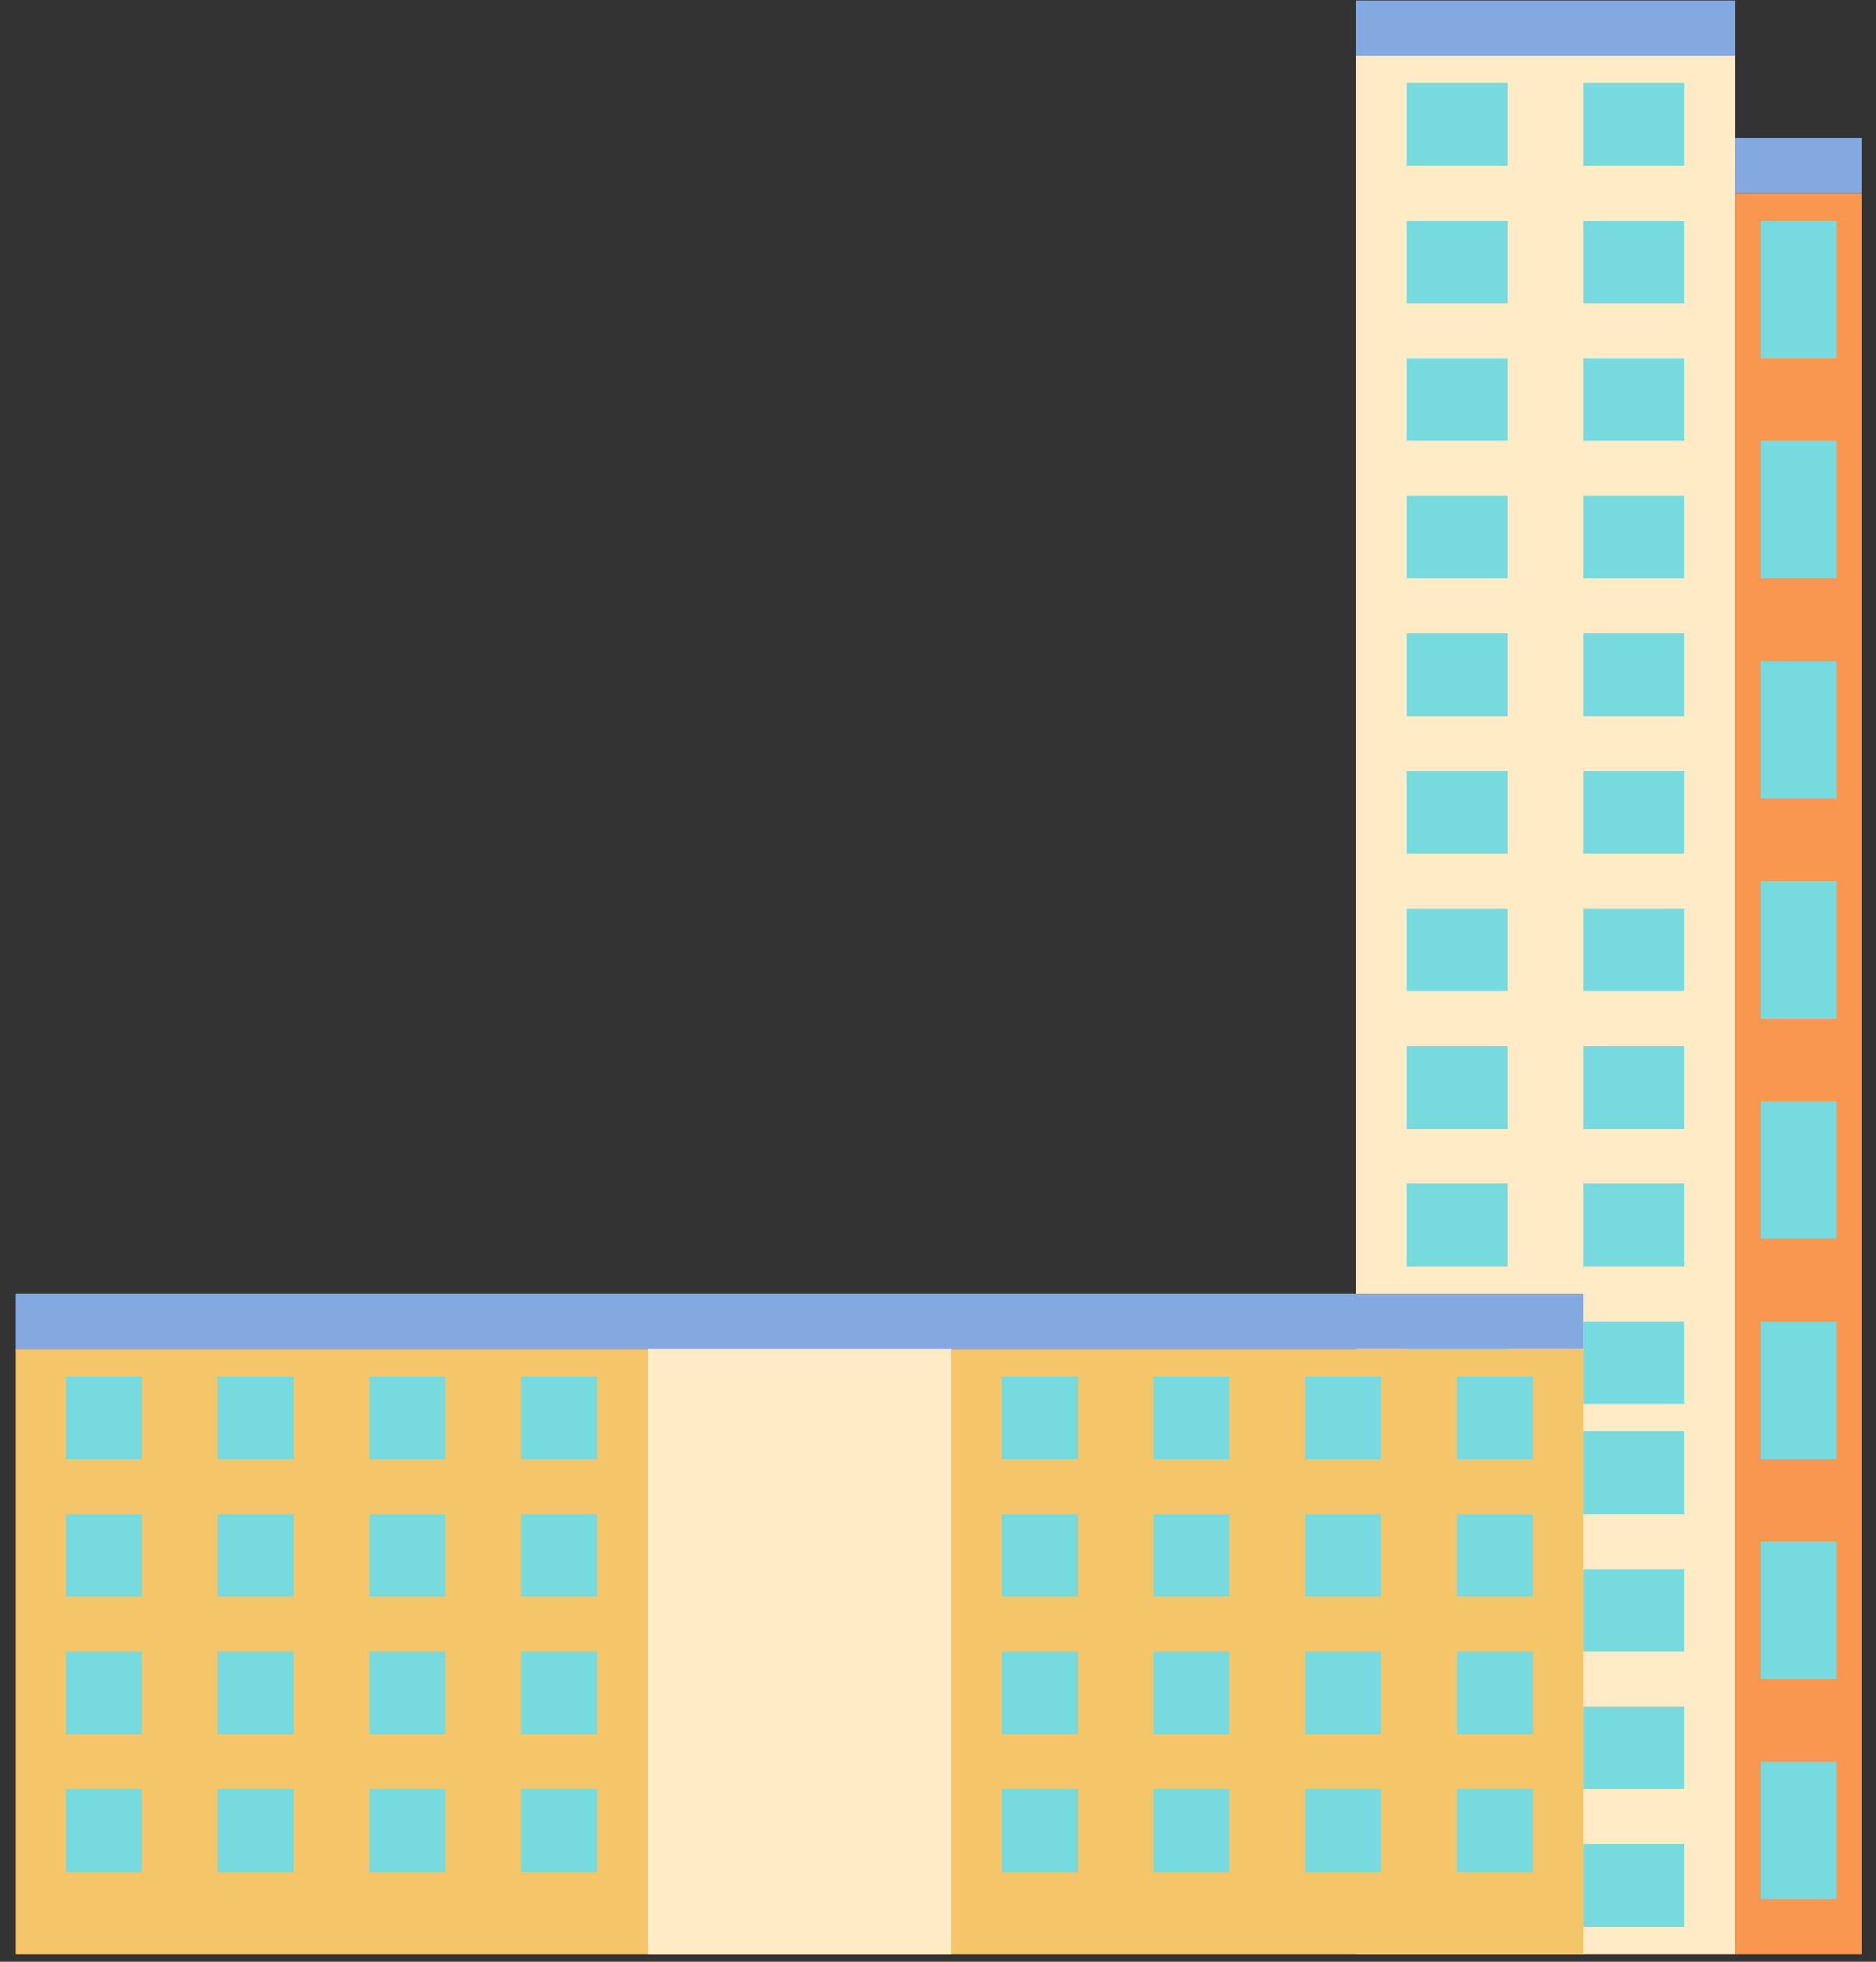 <svg width="110" height="115" viewBox="0 0 110 115" fill="none" xmlns="http://www.w3.org/2000/svg">
<rect x="0" y="0" width="110" height="115" fill="#333333" stroke="none"/>
<rect x="79.501" y="3.255" width="22.245" height="111.311" fill="#FFEBC5"/>
<rect x="101.747" y="11.322" width="7.415" height="103.245" fill="#F99750"/>
<rect x="82.468" y="77.463" width="5.932" height="4.84" fill="#76DADE"/>
<rect x="82.468" y="83.916" width="5.932" height="4.84" fill="#76DADE"/>
<rect x="82.468" y="91.982" width="5.932" height="4.84" fill="#76DADE"/>
<rect x="82.468" y="100.048" width="5.932" height="4.84" fill="#76DADE"/>
<rect x="82.468" y="108.114" width="5.932" height="4.84" fill="#76DADE"/>
<rect x="92.849" y="77.463" width="5.932" height="4.84" fill="#76DADE"/>
<rect x="92.849" y="83.916" width="5.932" height="4.84" fill="#76DADE"/>
<rect x="92.849" y="91.982" width="5.932" height="4.84" fill="#76DADE"/>
<rect x="92.849" y="100.048" width="5.932" height="4.84" fill="#76DADE"/>
<rect x="92.849" y="108.114" width="5.932" height="4.84" fill="#76DADE"/>
<rect x="0.902" y="79.076" width="91.947" height="35.491" fill="#F4C569"/>
<rect x="37.977" y="79.076" width="17.796" height="35.491" fill="#FFEBC5"/>
<rect x="3.868" y="80.689" width="4.449" height="4.84" fill="#76DADE"/>
<rect x="58.739" y="80.689" width="4.449" height="4.84" fill="#76DADE"/>
<rect x="3.868" y="88.756" width="4.449" height="4.84" fill="#76DADE"/>
<rect x="58.739" y="88.756" width="4.449" height="4.84" fill="#76DADE"/>
<rect x="3.868" y="96.822" width="4.449" height="4.84" fill="#76DADE"/>
<rect x="58.739" y="96.822" width="4.449" height="4.84" fill="#76DADE"/>
<rect x="3.868" y="104.888" width="4.449" height="4.84" fill="#76DADE"/>
<rect x="58.739" y="104.888" width="4.449" height="4.84" fill="#76DADE"/>
<rect x="12.766" y="80.689" width="4.449" height="4.84" fill="#76DADE"/>
<rect x="67.638" y="80.689" width="4.449" height="4.84" fill="#76DADE"/>
<rect x="82.468" y="4.869" width="5.932" height="4.84" fill="#76DADE"/>
<rect x="82.468" y="12.935" width="5.932" height="4.84" fill="#76DADE"/>
<rect x="82.468" y="21.001" width="5.932" height="4.84" fill="#76DADE"/>
<rect x="82.468" y="29.067" width="5.932" height="4.84" fill="#76DADE"/>
<rect x="82.468" y="37.133" width="5.932" height="4.84" fill="#76DADE"/>
<rect x="82.468" y="45.199" width="5.932" height="4.84" fill="#76DADE"/>
<rect x="82.468" y="53.265" width="5.932" height="4.84" fill="#76DADE"/>
<rect x="82.468" y="61.331" width="5.932" height="4.84" fill="#76DADE"/>
<rect x="82.468" y="69.397" width="5.932" height="4.84" fill="#76DADE"/>
<rect x="92.849" y="4.869" width="5.932" height="4.84" fill="#76DADE"/>
<rect x="92.849" y="12.935" width="5.932" height="4.84" fill="#76DADE"/>
<rect x="92.849" y="21.001" width="5.932" height="4.84" fill="#76DADE"/>
<rect x="92.849" y="29.067" width="5.932" height="4.84" fill="#76DADE"/>
<rect x="92.849" y="37.133" width="5.932" height="4.84" fill="#76DADE"/>
<rect x="92.849" y="45.199" width="5.932" height="4.84" fill="#76DADE"/>
<rect x="92.849" y="53.265" width="5.932" height="4.84" fill="#76DADE"/>
<rect x="92.849" y="61.331" width="5.932" height="4.84" fill="#76DADE"/>
<rect x="92.849" y="69.397" width="5.932" height="4.84" fill="#76DADE"/>
<rect x="12.766" y="88.756" width="4.449" height="4.84" fill="#76DADE"/>
<rect x="67.638" y="88.756" width="4.449" height="4.84" fill="#76DADE"/>
<rect x="12.766" y="96.822" width="4.449" height="4.84" fill="#76DADE"/>
<rect x="67.638" y="96.822" width="4.449" height="4.84" fill="#76DADE"/>
<rect x="12.766" y="104.888" width="4.449" height="4.84" fill="#76DADE"/>
<rect x="67.638" y="104.888" width="4.449" height="4.84" fill="#76DADE"/>
<rect x="21.664" y="80.689" width="4.449" height="4.84" fill="#76DADE"/>
<rect x="76.536" y="80.689" width="4.449" height="4.84" fill="#76DADE"/>
<rect x="21.664" y="88.756" width="4.449" height="4.84" fill="#76DADE"/>
<rect x="76.536" y="88.756" width="4.449" height="4.84" fill="#76DADE"/>
<rect x="21.664" y="96.822" width="4.449" height="4.84" fill="#76DADE"/>
<rect x="76.536" y="96.822" width="4.449" height="4.84" fill="#76DADE"/>
<rect x="21.664" y="104.888" width="4.449" height="4.84" fill="#76DADE"/>
<rect x="76.536" y="104.888" width="4.449" height="4.84" fill="#76DADE"/>
<rect x="30.562" y="80.689" width="4.449" height="4.84" fill="#76DADE"/>
<rect x="85.434" y="80.689" width="4.449" height="4.84" fill="#76DADE"/>
<rect x="103.23" y="12.935" width="4.449" height="8.066" fill="#76DADE"/>
<rect x="103.23" y="25.84" width="4.449" height="8.066" fill="#76DADE"/>
<rect x="103.23" y="38.746" width="4.449" height="8.066" fill="#76DADE"/>
<rect x="103.23" y="51.652" width="4.449" height="8.066" fill="#76DADE"/>
<rect x="103.23" y="64.557" width="4.449" height="8.066" fill="#76DADE"/>
<rect x="103.23" y="77.463" width="4.449" height="8.066" fill="#76DADE"/>
<rect x="103.23" y="90.369" width="4.449" height="8.066" fill="#76DADE"/>
<rect x="103.23" y="103.274" width="4.449" height="8.066" fill="#76DADE"/>
<rect x="30.562" y="88.756" width="4.449" height="4.84" fill="#76DADE"/>
<rect x="85.434" y="88.756" width="4.449" height="4.84" fill="#76DADE"/>
<rect x="30.562" y="96.822" width="4.449" height="4.84" fill="#76DADE"/>
<rect x="85.434" y="96.822" width="4.449" height="4.84" fill="#76DADE"/>
<rect x="30.562" y="104.888" width="4.449" height="4.84" fill="#76DADE"/>
<rect x="85.434" y="104.888" width="4.449" height="4.84" fill="#76DADE"/>
<rect x="0.902" y="75.85" width="91.947" height="3.226" fill="#84A9E0"/>
<rect x="79.501" y="0.029" width="22.245" height="3.226" fill="#84A9E0"/>
<rect x="101.747" y="8.095" width="7.415" height="3.226" fill="#84A9E0"/>
</svg>
